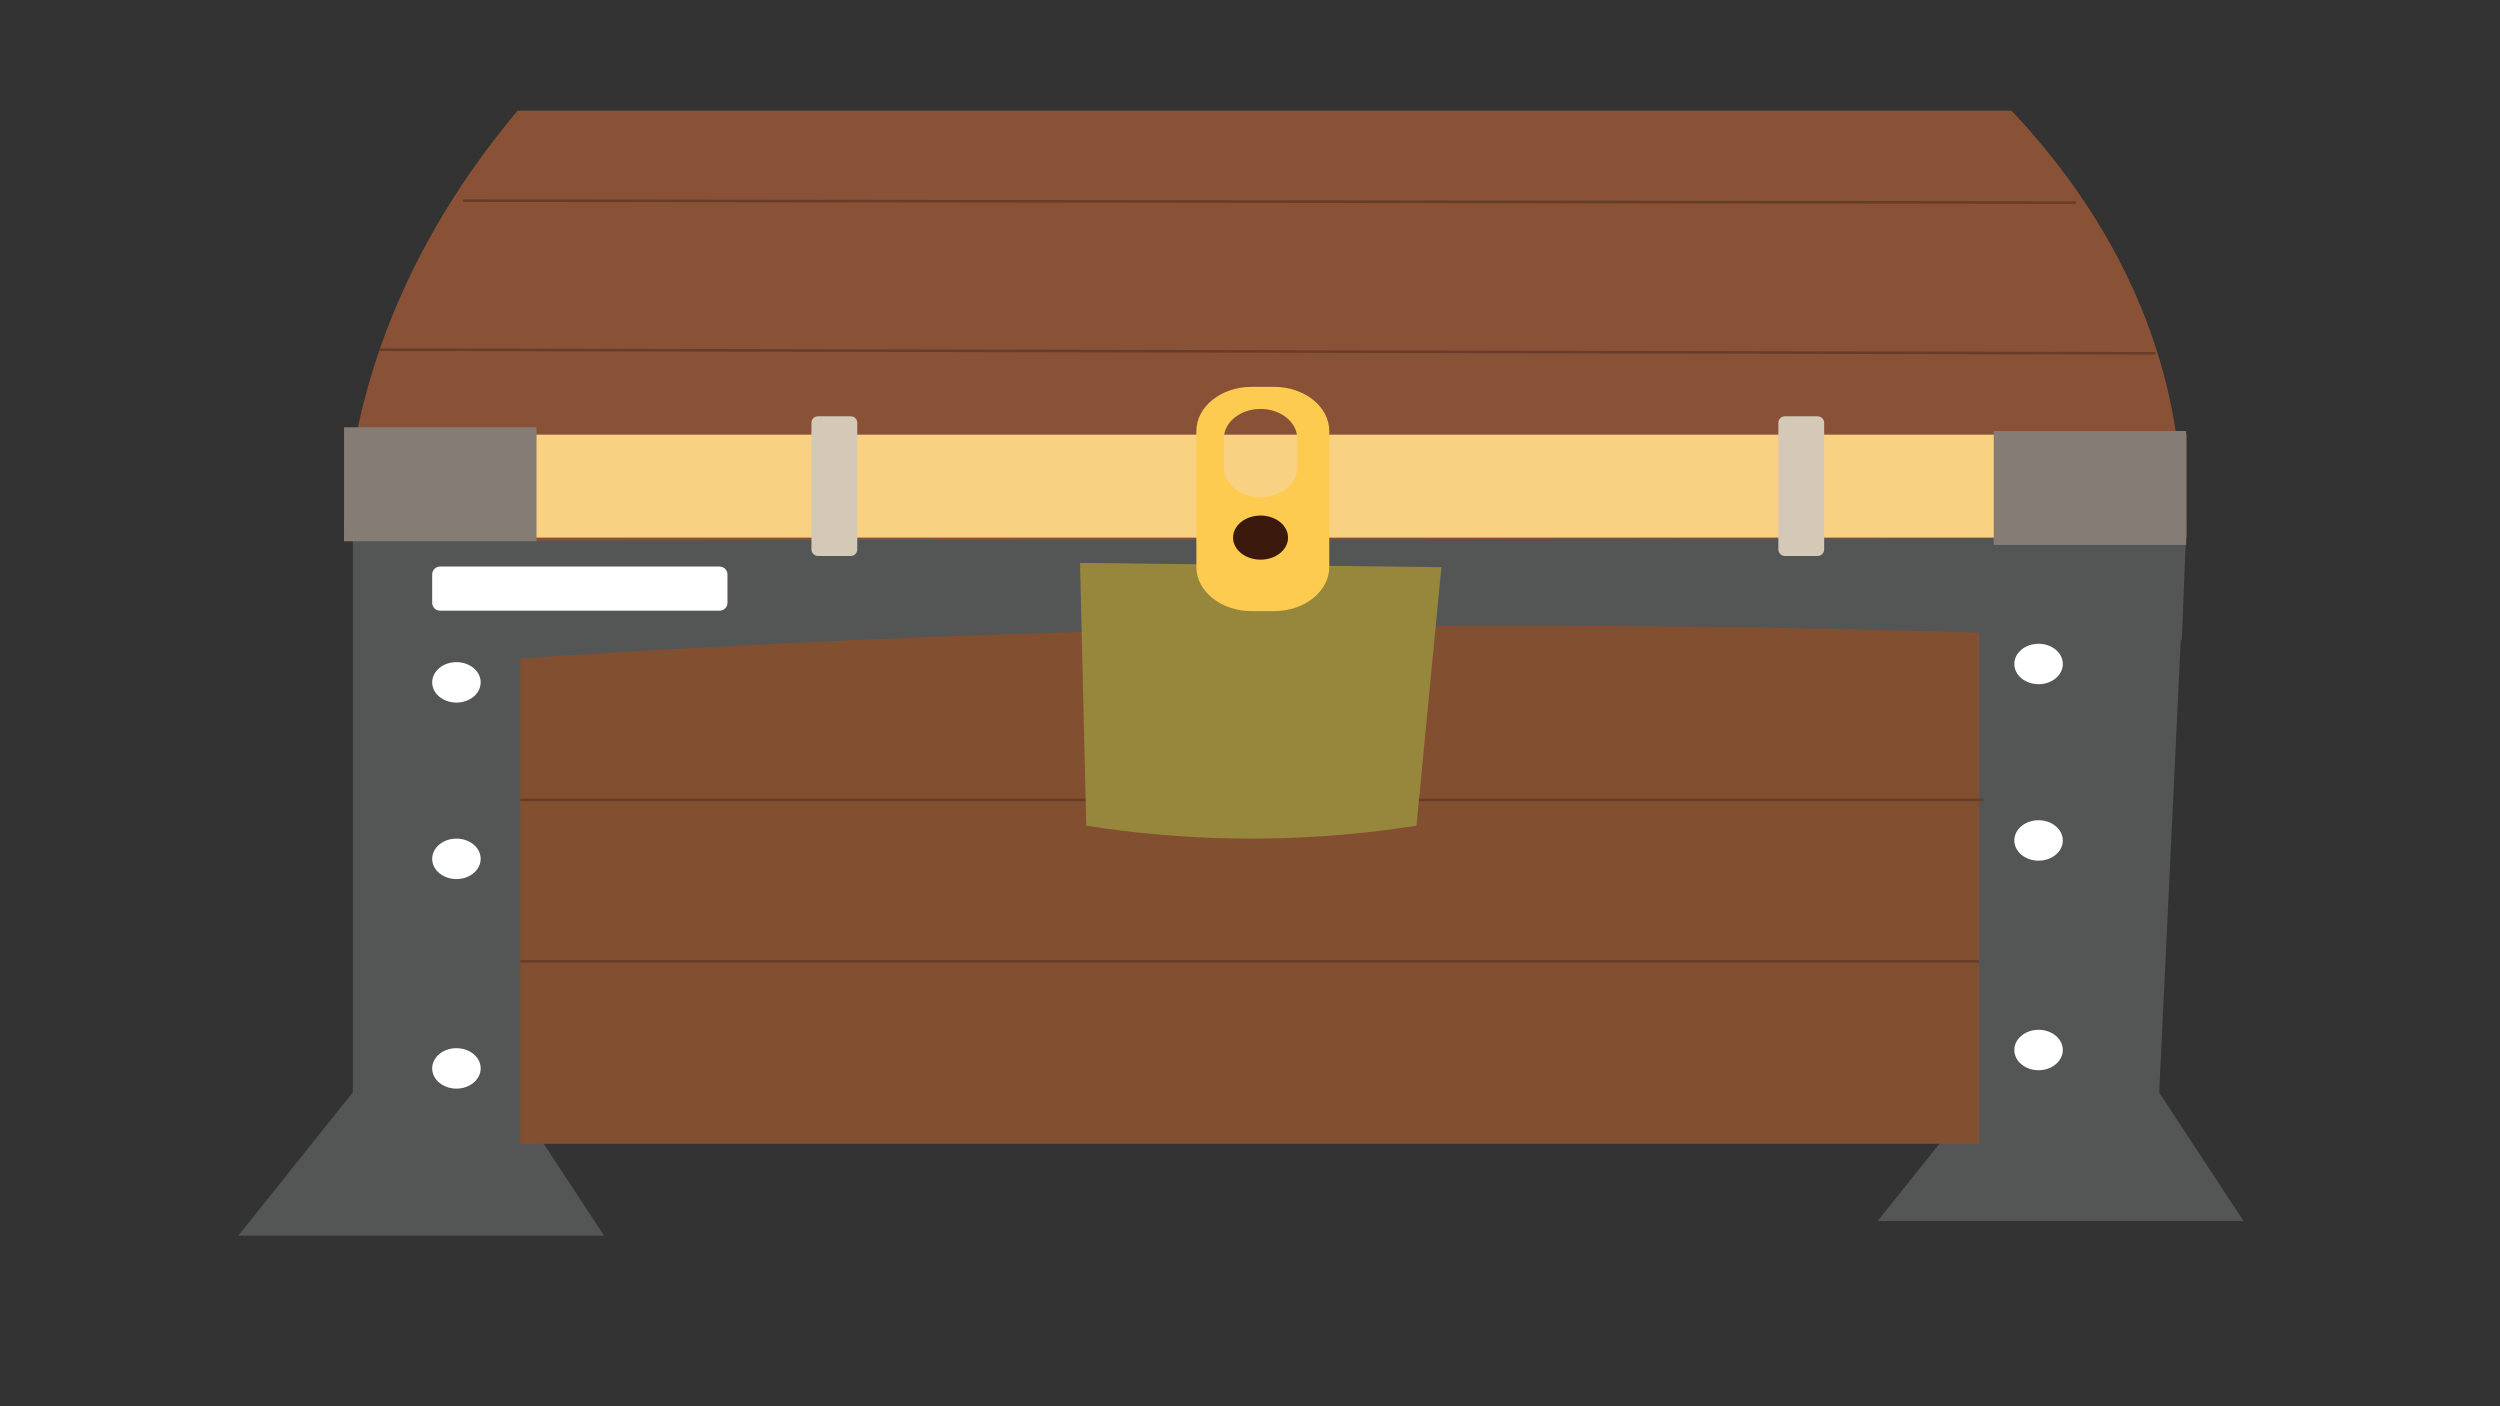 <?xml version="1.0" encoding="utf-8"?>
<!-- Generator: Adobe Illustrator 23.0.5, SVG Export Plug-In . SVG Version: 6.00 Build 0)  -->
<svg version="1.1" id="圖層_1" xmlns="http://www.w3.org/2000/svg" xmlns:xlink="http://www.w3.org/1999/xlink" x="0px" y="0px"
	 viewBox="0 0 1920 1080" style="enable-background:new 0 0 1920 1080;" xml:space="preserve">
<rect x="0" y="0" width="1920" height="1080" fill="#333333" stroke="none"/>
<style type="text/css">
	.st0{fill:#535655;}
	.st1{fill:#834F31;}
	.st2{fill:#FFFFFF;}
	.st3{fill:none;stroke:#663D28;stroke-width:2;stroke-miterlimit:10;}
	.st4{fill:#96873C;}
	.st5{fill:#895237;}
	.st6{fill:#F8D183;}
	.st7{fill:#857D75;}
	.st8{fill:#D4C9B6;}
	.st9{fill:#FCCB4F;}
	.st10{fill:#3B190C;}
</style>
<g>
	<path class="st0" d="M463.92,949H183c31.59-39.53,63.18-79.06,94.77-118.59c36.1,0,72.21,0,108.31,0
		C412.03,869.94,437.97,909.47,463.92,949z"/>
	<path class="st0" d="M1723,937.71h-280.92c31.59-39.53,63.18-79.06,94.77-118.59c36.1,0,72.21,0,108.31,0
		C1671.1,858.65,1697.05,898.18,1723,937.71z"/>
	<rect x="321.77" y="466.18" class="st1" width="1313.23" height="412.24"/>
	<path class="st0" d="M1679,404.06c-53.03,0-106.05,0-159.08,0v3.14c-416.31,0.83-832.62,1.67-1248.92,2.5c0,0.94,0,1.88,0,2.82
		c0,33.88,0,67.76,0,101.65v384h128.62v-392.5c64.76-4.27,130.2-8.03,196.31-11.26c320.44-15.67,628.85-17.44,924-8.52V901h135.38
		c6.51-136.48,13.01-272.96,19.52-409.44c0.26,0.01,0.53,0.02,0.79,0.03c1.13-28.24,2.26-56.47,3.38-84.71c-0.04,0-0.09,0-0.13,0
		C1678.91,405.94,1678.96,405,1679,404.06z"/>
	<ellipse class="st2" cx="350.54" cy="524.06" rx="18.62" ry="15.53"/>
	<ellipse class="st2" cx="350.54" cy="659.59" rx="18.62" ry="15.53"/>
	<ellipse class="st2" cx="350.54" cy="820.53" rx="18.62" ry="15.53"/>
	<ellipse class="st2" cx="1565.62" cy="509.94" rx="18.62" ry="15.53"/>
	<ellipse class="st2" cx="1565.62" cy="645.47" rx="18.62" ry="15.53"/>
	<ellipse class="st2" cx="1565.62" cy="806.41" rx="18.62" ry="15.53"/>
	<path class="st2" d="M552.69,469H337.92c-3.3,0-6-2.7-6-6v-21.88c0-3.3,2.7-6,6-6h214.77c3.3,0,6,2.7,6,6V463
		C558.69,466.3,555.99,469,552.69,469z"/>
	<line class="st3" x1="399.62" y1="614.32" x2="1523.31" y2="614.32"/>
	<line class="st3" x1="399.62" y1="738.32" x2="1519.92" y2="738.32"/>
	<path class="st4" d="M1087.86,634.13c-32.75,5.19-75.02,9.78-124.41,9.93c-51.56,0.15-95.53-4.59-129.2-9.93
		c-1.6-67.28-3.19-134.56-4.79-201.83c92.51,1.1,185.03,2.21,277.54,3.31C1100.62,501.78,1094.24,567.95,1087.86,634.13z"/>
</g>
<path class="st5" d="M1675.03,413.07c-470.27,0.76-940.54,1.52-1410.8,2.28c1.37-44.45,9.38-104.78,37.21-173.15
	c27.28-67.02,64.65-119.82,96.12-157.2c382.42,0,764.83,0,1147.25,0c31.35,33.13,71.6,83.62,99.22,150.37
	C1674.05,307.92,1677.31,371.09,1675.03,413.07z"/>
<g>
	<rect x="278.31" y="333.82" class="st6" width="1400.69" height="79.06"/>
	<rect x="264.23" y="328.18" class="st7" width="147.81" height="87.53"/>
	<rect x="1531.19" y="331" class="st7" width="147.81" height="87.53"/>
	<path class="st8" d="M1395.97,427h-25.19c-2.75,0-5-2.25-5-5v-97.29c0-2.75,2.25-5,5-5h25.19c2.75,0,5,2.25,5,5V422
		C1400.97,424.75,1398.72,427,1395.97,427z"/>
	<path class="st9" d="M978.65,297.12h-17.6c-23.23,0-42.23,15.25-42.23,33.88v104.47c0,18.64,19,33.88,42.23,33.88h17.6
		c23.23,0,42.23-15.25,42.23-33.88V331C1020.89,312.36,1001.88,297.12,978.65,297.12z M996.25,359.24
		c0,12.42-12.67,22.59-28.15,22.59s-28.15-10.16-28.15-22.59v-22.59c0-12.42,12.67-22.59,28.15-22.59s28.15,10.16,28.15,22.59
		V359.24z"/>
	<ellipse class="st10" cx="968.1" cy="412.88" rx="21.12" ry="16.94"/>
	<path class="st8" d="M653.4,427H628.2c-2.75,0-5-2.25-5-5v-97.29c0-2.75,2.25-5,5-5h25.19c2.75,0,5,2.25,5,5V422
		C658.4,424.75,656.15,427,653.4,427z"/>
</g>
<path class="st3" d="M355.62,154.09c412.92,0.5,825.85,1,1238.77,1.5"/>
<path class="st3" d="M291.31,268.53c454.67,0.94,909.33,1.88,1364,2.82"/>
</svg>
